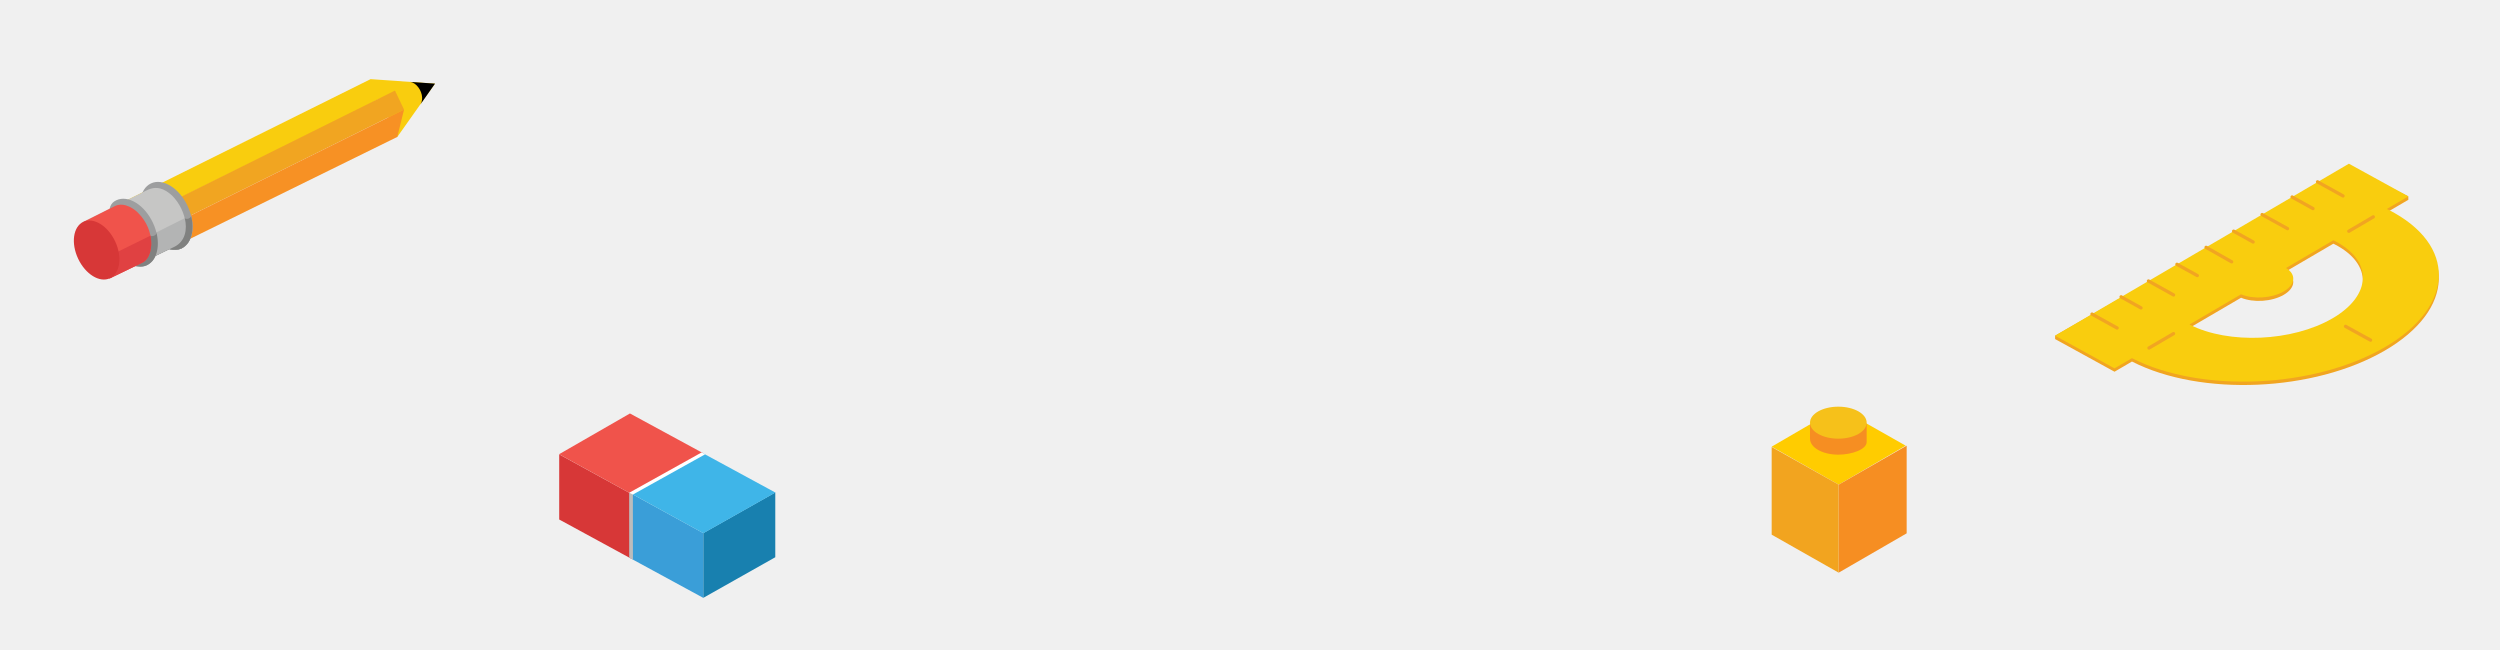 <svg width="750" height="195" xmlns="http://www.w3.org/2000/svg"><g fill-rule="nonzero" fill="none"><path d="M0 0h750v195H0z" fill="#F0F0F0"/><path fill="#1880AF" d="M232.584 147.73l-21.608 12.2v19.43l21.608-12.19z"/><path fill="#3A9ED8" d="M189.369 148.07l21.607 11.86v19.43l-21.607-11.75z"/><path fill="#D73737" d="M167.762 136.31l21.607 11.86v19.44l-21.607-11.76z"/><path fill="#3FB5E8" d="M210.59 135.81l22.034 11.96-21.607 12.2-21.689-11.92z"/><path fill="#F0534B" d="M188.983 124.04L211.017 136l-21.607 12.2-21.69-11.93z"/><path fill="#BCBCBC" d="M189.877 167.88l-1.117-.61-.01-19.44 1.116.24z"/><path fill="#FFF" d="M189.877 148.36l-1.127-.53 21.75-12.11 1.014.59z"/><g><path d="M716.53 63.95l-.5-.23 6.47-3.78V58.9l-17.83-8.77-88.14 50.57v1.02l17.83 9.8 5.23-3.06.12.06c20.59 10.48 54.47 9 75.69-3.32 21.21-12.3 21.72-30.78 1.13-41.26v.01zm-59.57 34.48l-.12-.06 15.48-9.05c3.68 1.53 9.22 1.2 12.78-.86 3.58-2.08 3.83-5.14.7-7.04l14.2-8.31.33.15c11.63 5.92 11.34 16.35-.64 23.3-11.97 6.95-31.1 7.79-42.73 1.87z" fill="#F1A521"/><path d="M716.53 62.92l-.5-.23 6.47-3.78-17.83-9.8-88.14 51.6 17.83 9.8 5.23-3.06.12.06c20.59 10.48 54.47 8.99 75.69-3.32 21.21-12.31 21.72-30.79 1.13-41.27zm-16.84 32.61c-11.97 6.96-31.1 7.8-42.73 1.88l-.11-.06 15.47-9.06c3.68 1.54 9.22 1.21 12.78-.85 3.58-2.08 3.83-5.15.7-7.04l14.2-8.32c.11.05.23.1.33.16 11.63 5.91 11.34 16.34-.64 23.3v-.01z" fill="#F9CD0E"/><path d="M635.12 98.9a.52.52 0 0 1-.25-.07l-7.52-4.16a.504.504 0 0 1 .49-.88l7.52 4.16a.5.5 0 0 1-.24.94v.01zm7.17-6.03a.51.51 0 0 1-.24-.07l-5.9-3.28a.5.5 0 1 1 .48-.87l5.9 3.28a.5.5 0 0 1-.24.94zm60.62-33.59a.52.52 0 0 1-.25-.06l-7.58-4.2a.5.5 0 1 1 .48-.87l7.59 4.2a.5.5 0 0 1-.24.93zm-9.02 3.79a.52.52 0 0 1-.24-.06l-6.28-3.48a.5.5 0 0 1 .49-.87l6.27 3.47a.5.5 0 0 1-.24.94zM669.5 79.04a.5.5 0 0 1-.25-.06l-7.68-4.34a.502.502 0 0 1 .5-.87l7.67 4.34a.5.5 0 0 1-.25.93h.01zm16.76-9.94a.52.52 0 0 1-.24-.07l-7.65-4.23a.5.5 0 0 1 .49-.87l7.64 4.23a.5.5 0 0 1-.24.93v.01zm-10.31 4a.52.52 0 0 1-.24-.06l-5.87-3.24a.504.504 0 0 1 .49-.88l5.86 3.25a.5.5 0 0 1-.24.93zm-16.77 10.07a.52.52 0 0 1-.25-.07l-6.1-3.37a.504.504 0 0 1 .49-.88l6.1 3.38a.5.5 0 0 1-.24.94zm-7.13 5.8a.5.5 0 0 1-.24-.06l-7.55-4.2a.5.5 0 0 1 .48-.87l7.56 4.2a.5.5 0 0 1-.25.94v-.01zm59.11 13.57a.5.5 0 0 1-.25-.07l-7.48-4.12a.501.501 0 0 1 .48-.88l7.49 4.13a.5.5 0 0 1-.25.94h.01zm-6.52-32.67a.5.5 0 0 1-.25-.93l7.33-4.3a.502.502 0 1 1 .5.87l-7.33 4.3a.51.51 0 0 1-.25.06zm-59.92 35.02a.5.5 0 0 1-.25-.94l7.33-4.29a.5.5 0 0 1 .735.563.5.5 0 0 1-.235.307l-7.33 4.29a.5.5 0 0 1-.25.07z" fill="#F1A521"/></g><g transform="translate(531 122)"><path fill="#FC0" d="M20.6 23.4l20.1-11.7L20.6.3.5 12z"/><path d="M20.6 23.4v26.4L41 38V11.7L20.6 23.4zM12 5v4.6c0 2.7 3.8 4.8 8.5 4.8 4.1 0 8.5-1.6 8.5-3.8V5.1H12V5z" fill="#F68E22"/><ellipse fill="#F6C11A" cx="20.5" cy="4.8" rx="8.5" ry="4.8"/><path fill="#F2A41F" d="M20.6 49.8L.5 38.4V12.1l20.1 11.3z"/></g><g transform="rotate(4 -236.543 335.3)"><path fill="#F9CD0E" d="M107.968.244H88.592L14.487 43.752l7.763 2.923 64.247-37.54 5.197-3.24 6.107 11.085z"/><path fill="#F1A521" d="M99.246 8.656l-63.8 37.402-7.553-2.85L96.128 3.151z"/><path fill="#F79124" d="M99.246 8.656l-1.445 8.324-63.144 36.728-7.454-2.81z"/><ellipse fill="#9D9E9F" transform="rotate(-29.27 30.32 45.45)" cx="30.321" cy="45.449" rx="7.057" ry="10.776"/><path d="M31.637 39.254c4.742 4.125 6.959 12.14 1.762 15.241l-11.645 6.732-16.638-11.97L23.874 38.23c2.874-1.689 5.237-.958 7.77 1.024h-.007z" fill="#C6C6C5"/><path d="M26.448 47.764c2.907 5.188 2.509 10.938-.893 12.846-3.403 1.908-6.212-2.152-9.12-7.34-2.907-5.198-4.815-9.55-1.412-11.45 3.402-1.909 8.518.747 11.425 5.944z" fill="#9D9E9F"/><path d="M25.985 51.686c.179 1.413-4.028 9.427-4.028 9.427 1.283.244 2.526.098 3.598-.503a5.303 5.303 0 0 0 2.354-2.94l4.036-2.33a5.278 5.278 0 0 0 3.646-.495c2.81-1.576-7.893-4.24-7.893-4.24.244.764-1.04 1.438-1.713 1.08v.001z" fill="#808180"/><path d="M21.9 45.214c5.58 4.848 5.547 12.74 2.323 14.665l-9.59 5.498-8.9-16.452 8.957-5.319c2.866-1.68 6.317.73 7.21 1.608z" fill="#F0534B"/><path d="M14.617 65.368l.056.017 9.55-5.473c1.99-1.178 2.76-4.629 1.762-8.226l-14.276 8.323 2.9 5.36h.008v-.001z" fill="#E04142"/><ellipse fill="#D73737" transform="rotate(-29.27 10.187 57.12)" cx="10.187" cy="57.119" rx="6.131" ry="9.355"/><path d="M104.403 4.661c.08.73-.033 1.527-.374 2.111l3.939-6.528h-7.471c1.81.08 3.67 2.281 3.906 4.417z" fill="#000"/><path d="M37.703 44.743c.227.706-1.089 1.445-1.811.999l-8.186 4.847c.861 2.64.902 5.222.163 7.17 0-.032.024-.056.032-.097l4.044-2.33a5.278 5.278 0 0 0 3.646-.496c2.81-1.575 3.573-5.765 2.112-10.101v.008z" fill="#B3B4B4"/><path d="M37.703 44.743c.227.706-1.08 1.437-1.803.999 1.072 3.426.585 6.934-2.469 8.761l-1.461.837c1.299.243 2.541.105 3.621-.495 2.802-1.576 3.573-5.766 2.112-10.102z" fill="#808180"/></g></g></svg>
